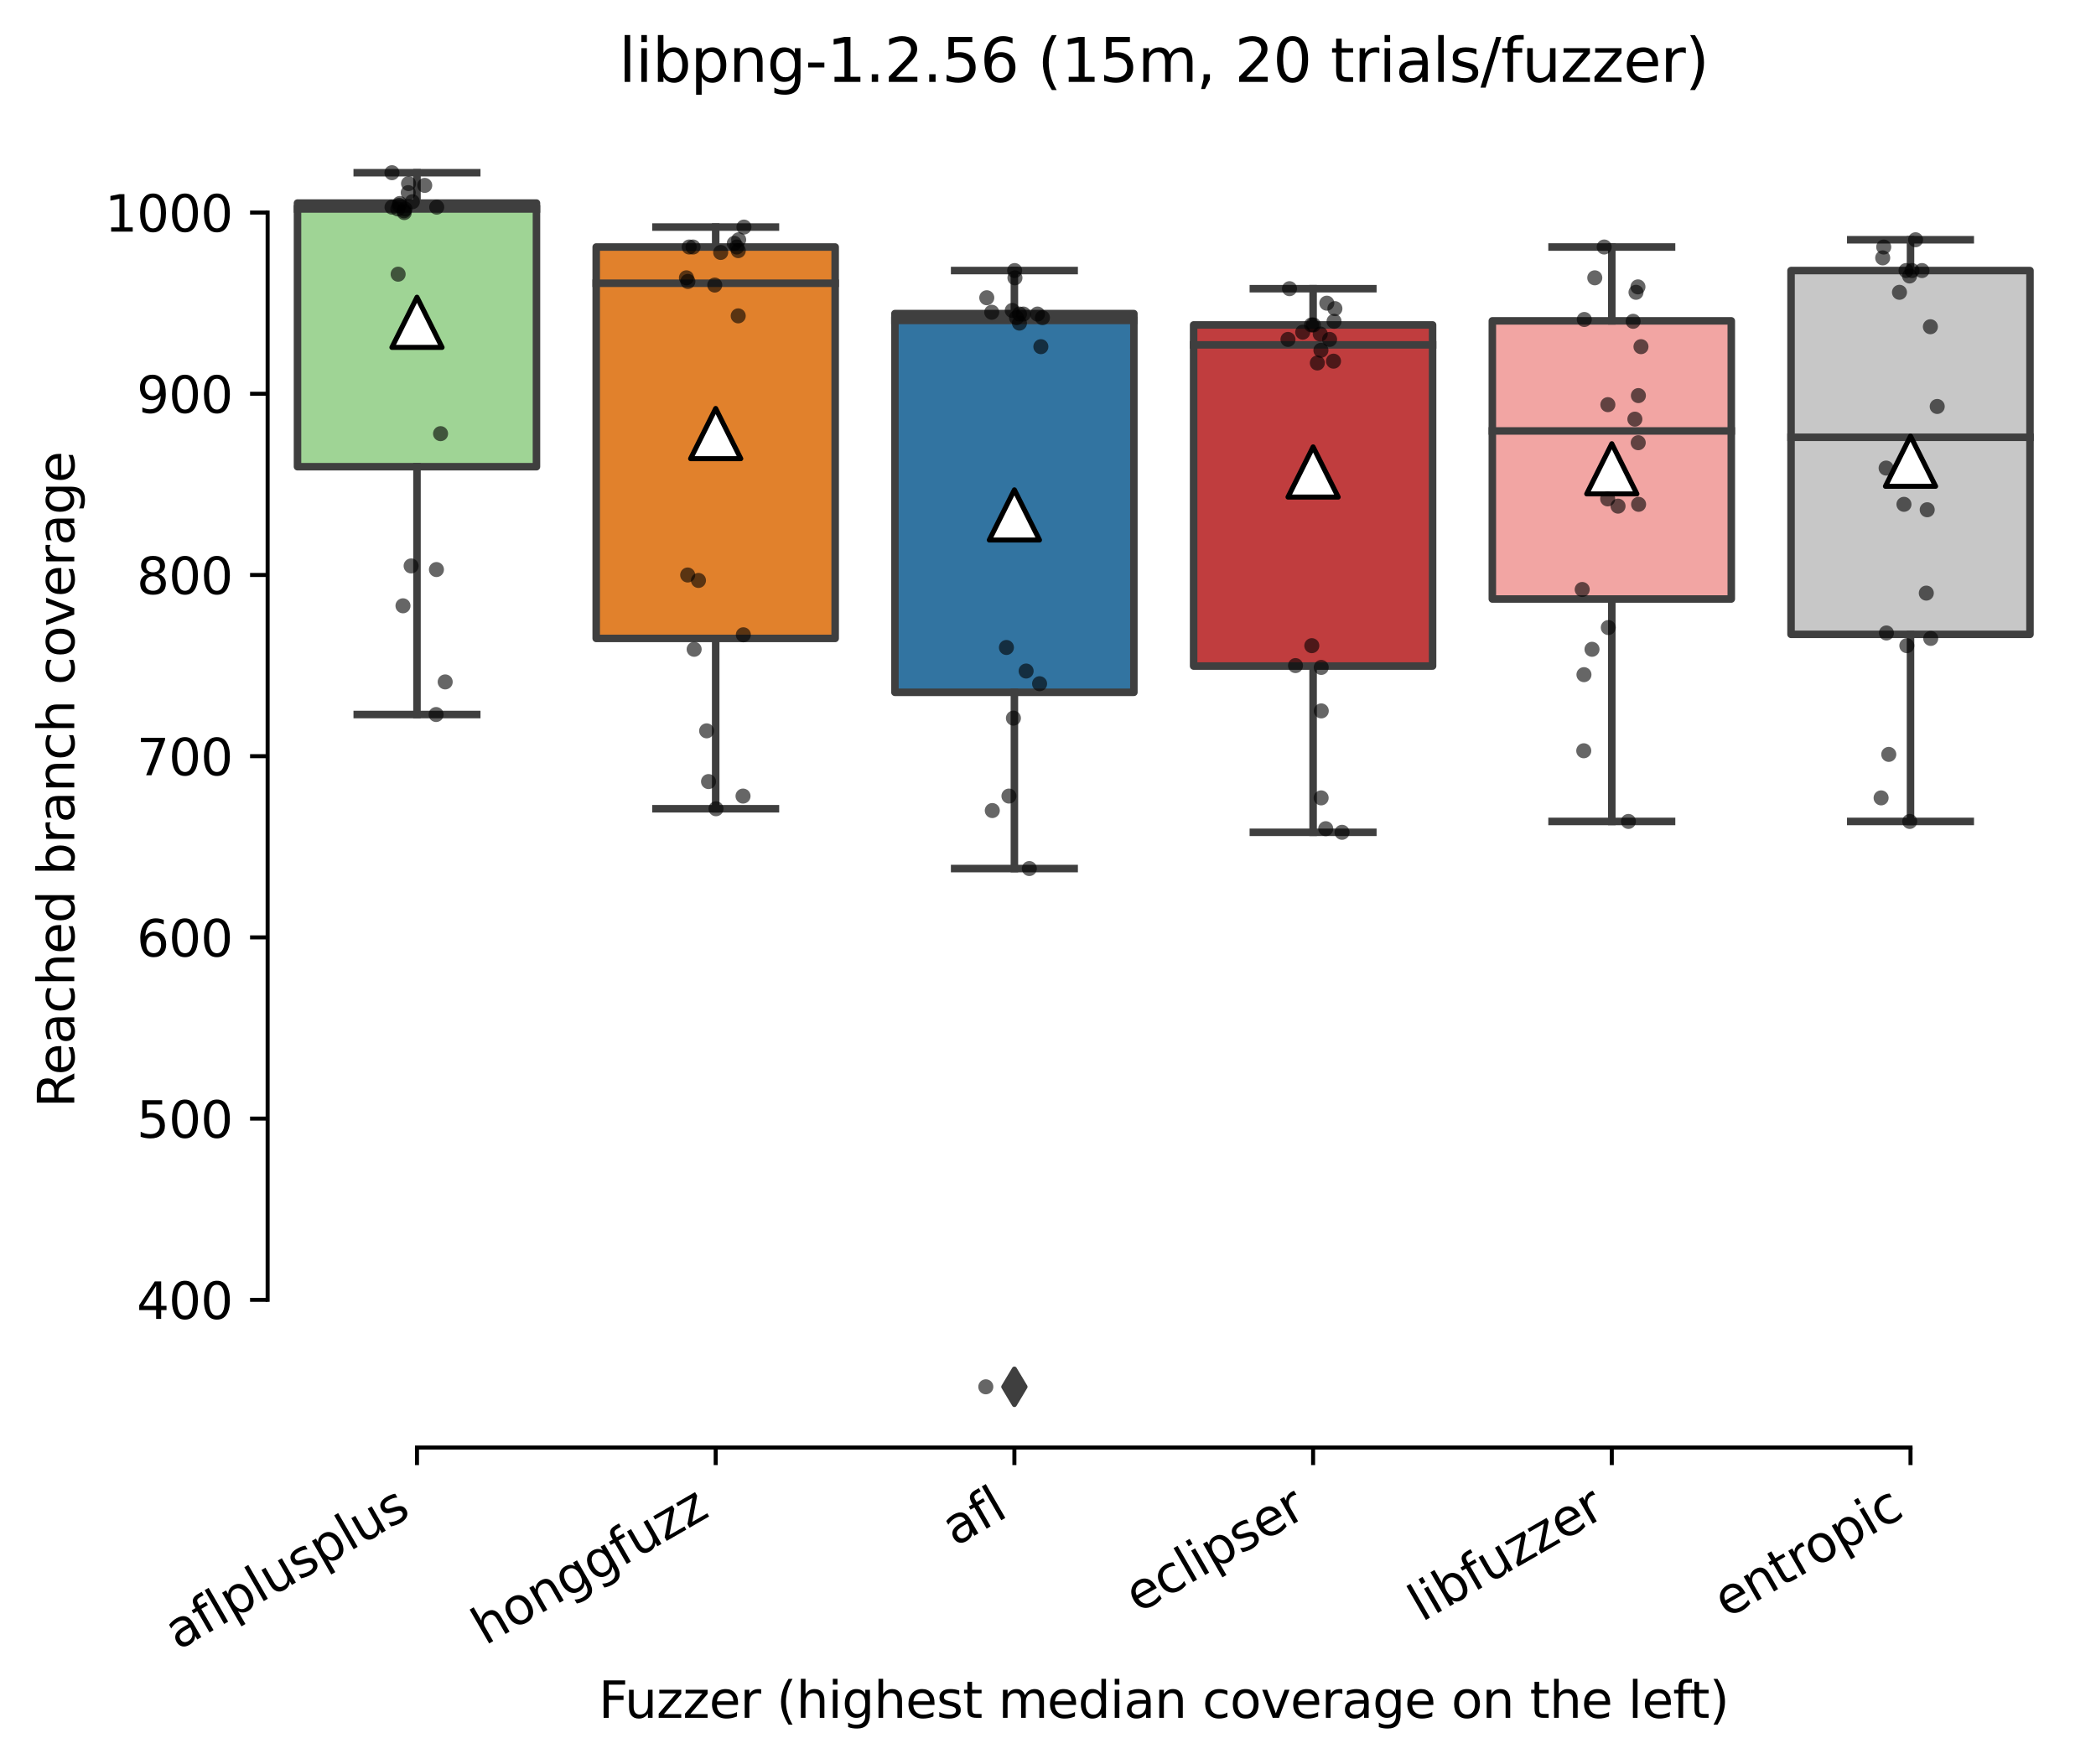 <?xml version="1.0" encoding="utf-8" standalone="no"?>
<!DOCTYPE svg PUBLIC "-//W3C//DTD SVG 1.1//EN"
  "http://www.w3.org/Graphics/SVG/1.1/DTD/svg11.dtd">
<svg xmlns:xlink="http://www.w3.org/1999/xlink" width="417.648pt" height="351.576pt" viewBox="0 0 417.648 351.576" xmlns="http://www.w3.org/2000/svg" version="1.1">
 <defs>
  <style type="text/css">*{stroke-linejoin: round; stroke-linecap: butt}</style>
 </defs>
 <g id="figure_1">
  <g id="patch_1">
   <path d="M 0 351.576 
L 417.648 351.576 
L 417.648 0 
L 0 0 
z
" style="fill: #ffffff"/>
  </g>
  <g id="axes_1">
   <g id="patch_2">
    <path d="M 53.328 288.43 
L 410.448 288.43 
L 410.448 22.318 
L 53.328 22.318 
z
" style="fill: #ffffff"/>
   </g>
   <g id="patch_3">
    <path d="M 59.28 92.998 
L 106.896 92.998 
L 106.896 40.462 
L 59.28 40.462 
L 59.28 92.998 
z
" clip-path="url(#pf5089e07ca)" style="fill: #9fd495; stroke: #3f3f3f; stroke-width: 1.5; stroke-linejoin: miter"/>
   </g>
   <g id="patch_4">
    <path d="M 118.8 127.21 
L 166.416 127.21 
L 166.416 49.218 
L 118.8 49.218 
L 118.8 127.21 
z
" clip-path="url(#pf5089e07ca)" style="fill: #e1812c; stroke: #3f3f3f; stroke-width: 1.5; stroke-linejoin: miter"/>
   </g>
   <g id="patch_5">
    <path d="M 178.32 137.952 
L 225.936 137.952 
L 225.936 62.488 
L 178.32 62.488 
L 178.32 137.952 
z
" clip-path="url(#pf5089e07ca)" style="fill: #3274a1; stroke: #3f3f3f; stroke-width: 1.5; stroke-linejoin: miter"/>
   </g>
   <g id="patch_6">
    <path d="M 237.84 132.717 
L 285.456 132.717 
L 285.456 64.744 
L 237.84 64.744 
L 237.84 132.717 
z
" clip-path="url(#pf5089e07ca)" style="fill: #c03d3e; stroke: #3f3f3f; stroke-width: 1.5; stroke-linejoin: miter"/>
   </g>
   <g id="patch_7">
    <path d="M 297.36 119.357 
L 344.976 119.357 
L 344.976 63.932 
L 297.36 63.932 
L 297.36 119.357 
z
" clip-path="url(#pf5089e07ca)" style="fill: #f2a5a3; stroke: #3f3f3f; stroke-width: 1.5; stroke-linejoin: miter"/>
   </g>
   <g id="patch_8">
    <path d="M 356.88 126.398 
L 404.496 126.398 
L 404.496 53.912 
L 356.88 53.912 
L 356.88 126.398 
z
" clip-path="url(#pf5089e07ca)" style="fill: #c7c7c7; stroke: #3f3f3f; stroke-width: 1.5; stroke-linejoin: miter"/>
   </g>
   <g id="matplotlib.axis_1">
    <g id="xtick_1">
     <g id="line2d_1">
      <defs>
       <path id="me7324acac0" d="M 0 0 
L 0 3.5 
" style="stroke: #000000; stroke-width: 0.8"/>
      </defs>
      <g>
       <use xlink:href="#me7324acac0" x="83.088" y="288.43" style="stroke: #000000; stroke-width: 0.8"/>
      </g>
     </g>
     <g id="text_1">
      <!-- aflplusplus -->
      <g transform="translate(35.479 328.897) rotate(-30) scale(0.1 -0.1)">
       <defs>
        <path id="DejaVuSans-61" d="M 2194 1759 
Q 1497 1759 1228 1600 
Q 959 1441 959 1056 
Q 959 750 1161 570 
Q 1363 391 1709 391 
Q 2188 391 2477 730 
Q 2766 1069 2766 1631 
L 2766 1759 
L 2194 1759 
z
M 3341 1997 
L 3341 0 
L 2766 0 
L 2766 531 
Q 2569 213 2275 61 
Q 1981 -91 1556 -91 
Q 1019 -91 701 211 
Q 384 513 384 1019 
Q 384 1609 779 1909 
Q 1175 2209 1959 2209 
L 2766 2209 
L 2766 2266 
Q 2766 2663 2505 2880 
Q 2244 3097 1772 3097 
Q 1472 3097 1187 3025 
Q 903 2953 641 2809 
L 641 3341 
Q 956 3463 1253 3523 
Q 1550 3584 1831 3584 
Q 2591 3584 2966 3190 
Q 3341 2797 3341 1997 
z
" transform="scale(0.016)"/>
        <path id="DejaVuSans-66" d="M 2375 4863 
L 2375 4384 
L 1825 4384 
Q 1516 4384 1395 4259 
Q 1275 4134 1275 3809 
L 1275 3500 
L 2222 3500 
L 2222 3053 
L 1275 3053 
L 1275 0 
L 697 0 
L 697 3053 
L 147 3053 
L 147 3500 
L 697 3500 
L 697 3744 
Q 697 4328 969 4595 
Q 1241 4863 1831 4863 
L 2375 4863 
z
" transform="scale(0.016)"/>
        <path id="DejaVuSans-6c" d="M 603 4863 
L 1178 4863 
L 1178 0 
L 603 0 
L 603 4863 
z
" transform="scale(0.016)"/>
        <path id="DejaVuSans-70" d="M 1159 525 
L 1159 -1331 
L 581 -1331 
L 581 3500 
L 1159 3500 
L 1159 2969 
Q 1341 3281 1617 3432 
Q 1894 3584 2278 3584 
Q 2916 3584 3314 3078 
Q 3713 2572 3713 1747 
Q 3713 922 3314 415 
Q 2916 -91 2278 -91 
Q 1894 -91 1617 61 
Q 1341 213 1159 525 
z
M 3116 1747 
Q 3116 2381 2855 2742 
Q 2594 3103 2138 3103 
Q 1681 3103 1420 2742 
Q 1159 2381 1159 1747 
Q 1159 1113 1420 752 
Q 1681 391 2138 391 
Q 2594 391 2855 752 
Q 3116 1113 3116 1747 
z
" transform="scale(0.016)"/>
        <path id="DejaVuSans-75" d="M 544 1381 
L 544 3500 
L 1119 3500 
L 1119 1403 
Q 1119 906 1312 657 
Q 1506 409 1894 409 
Q 2359 409 2629 706 
Q 2900 1003 2900 1516 
L 2900 3500 
L 3475 3500 
L 3475 0 
L 2900 0 
L 2900 538 
Q 2691 219 2414 64 
Q 2138 -91 1772 -91 
Q 1169 -91 856 284 
Q 544 659 544 1381 
z
M 1991 3584 
L 1991 3584 
z
" transform="scale(0.016)"/>
        <path id="DejaVuSans-73" d="M 2834 3397 
L 2834 2853 
Q 2591 2978 2328 3040 
Q 2066 3103 1784 3103 
Q 1356 3103 1142 2972 
Q 928 2841 928 2578 
Q 928 2378 1081 2264 
Q 1234 2150 1697 2047 
L 1894 2003 
Q 2506 1872 2764 1633 
Q 3022 1394 3022 966 
Q 3022 478 2636 193 
Q 2250 -91 1575 -91 
Q 1294 -91 989 -36 
Q 684 19 347 128 
L 347 722 
Q 666 556 975 473 
Q 1284 391 1588 391 
Q 1994 391 2212 530 
Q 2431 669 2431 922 
Q 2431 1156 2273 1281 
Q 2116 1406 1581 1522 
L 1381 1569 
Q 847 1681 609 1914 
Q 372 2147 372 2553 
Q 372 3047 722 3315 
Q 1072 3584 1716 3584 
Q 2034 3584 2315 3537 
Q 2597 3491 2834 3397 
z
" transform="scale(0.016)"/>
       </defs>
       <use xlink:href="#DejaVuSans-61"/>
       <use xlink:href="#DejaVuSans-66" x="61.279"/>
       <use xlink:href="#DejaVuSans-6c" x="96.484"/>
       <use xlink:href="#DejaVuSans-70" x="124.268"/>
       <use xlink:href="#DejaVuSans-6c" x="187.744"/>
       <use xlink:href="#DejaVuSans-75" x="215.527"/>
       <use xlink:href="#DejaVuSans-73" x="278.906"/>
       <use xlink:href="#DejaVuSans-70" x="331.006"/>
       <use xlink:href="#DejaVuSans-6c" x="394.482"/>
       <use xlink:href="#DejaVuSans-75" x="422.266"/>
       <use xlink:href="#DejaVuSans-73" x="485.645"/>
      </g>
     </g>
    </g>
    <g id="xtick_2">
     <g id="line2d_2">
      <g>
       <use xlink:href="#me7324acac0" x="142.608" y="288.43" style="stroke: #000000; stroke-width: 0.8"/>
      </g>
     </g>
     <g id="text_2">
      <!-- honggfuzz -->
      <g transform="translate(96.669 327.933) rotate(-30) scale(0.1 -0.1)">
       <defs>
        <path id="DejaVuSans-68" d="M 3513 2113 
L 3513 0 
L 2938 0 
L 2938 2094 
Q 2938 2591 2744 2837 
Q 2550 3084 2163 3084 
Q 1697 3084 1428 2787 
Q 1159 2491 1159 1978 
L 1159 0 
L 581 0 
L 581 4863 
L 1159 4863 
L 1159 2956 
Q 1366 3272 1645 3428 
Q 1925 3584 2291 3584 
Q 2894 3584 3203 3211 
Q 3513 2838 3513 2113 
z
" transform="scale(0.016)"/>
        <path id="DejaVuSans-6f" d="M 1959 3097 
Q 1497 3097 1228 2736 
Q 959 2375 959 1747 
Q 959 1119 1226 758 
Q 1494 397 1959 397 
Q 2419 397 2687 759 
Q 2956 1122 2956 1747 
Q 2956 2369 2687 2733 
Q 2419 3097 1959 3097 
z
M 1959 3584 
Q 2709 3584 3137 3096 
Q 3566 2609 3566 1747 
Q 3566 888 3137 398 
Q 2709 -91 1959 -91 
Q 1206 -91 779 398 
Q 353 888 353 1747 
Q 353 2609 779 3096 
Q 1206 3584 1959 3584 
z
" transform="scale(0.016)"/>
        <path id="DejaVuSans-6e" d="M 3513 2113 
L 3513 0 
L 2938 0 
L 2938 2094 
Q 2938 2591 2744 2837 
Q 2550 3084 2163 3084 
Q 1697 3084 1428 2787 
Q 1159 2491 1159 1978 
L 1159 0 
L 581 0 
L 581 3500 
L 1159 3500 
L 1159 2956 
Q 1366 3272 1645 3428 
Q 1925 3584 2291 3584 
Q 2894 3584 3203 3211 
Q 3513 2838 3513 2113 
z
" transform="scale(0.016)"/>
        <path id="DejaVuSans-67" d="M 2906 1791 
Q 2906 2416 2648 2759 
Q 2391 3103 1925 3103 
Q 1463 3103 1205 2759 
Q 947 2416 947 1791 
Q 947 1169 1205 825 
Q 1463 481 1925 481 
Q 2391 481 2648 825 
Q 2906 1169 2906 1791 
z
M 3481 434 
Q 3481 -459 3084 -895 
Q 2688 -1331 1869 -1331 
Q 1566 -1331 1297 -1286 
Q 1028 -1241 775 -1147 
L 775 -588 
Q 1028 -725 1275 -790 
Q 1522 -856 1778 -856 
Q 2344 -856 2625 -561 
Q 2906 -266 2906 331 
L 2906 616 
Q 2728 306 2450 153 
Q 2172 0 1784 0 
Q 1141 0 747 490 
Q 353 981 353 1791 
Q 353 2603 747 3093 
Q 1141 3584 1784 3584 
Q 2172 3584 2450 3431 
Q 2728 3278 2906 2969 
L 2906 3500 
L 3481 3500 
L 3481 434 
z
" transform="scale(0.016)"/>
        <path id="DejaVuSans-7a" d="M 353 3500 
L 3084 3500 
L 3084 2975 
L 922 459 
L 3084 459 
L 3084 0 
L 275 0 
L 275 525 
L 2438 3041 
L 353 3041 
L 353 3500 
z
" transform="scale(0.016)"/>
       </defs>
       <use xlink:href="#DejaVuSans-68"/>
       <use xlink:href="#DejaVuSans-6f" x="63.379"/>
       <use xlink:href="#DejaVuSans-6e" x="124.561"/>
       <use xlink:href="#DejaVuSans-67" x="187.939"/>
       <use xlink:href="#DejaVuSans-67" x="251.416"/>
       <use xlink:href="#DejaVuSans-66" x="314.893"/>
       <use xlink:href="#DejaVuSans-75" x="350.098"/>
       <use xlink:href="#DejaVuSans-7a" x="413.477"/>
       <use xlink:href="#DejaVuSans-7a" x="465.967"/>
      </g>
     </g>
    </g>
    <g id="xtick_3">
     <g id="line2d_3">
      <g>
       <use xlink:href="#me7324acac0" x="202.128" y="288.43" style="stroke: #000000; stroke-width: 0.8"/>
      </g>
     </g>
     <g id="text_3">
      <!-- afl -->
      <g transform="translate(190.327 308.224) rotate(-30) scale(0.1 -0.1)">
       <use xlink:href="#DejaVuSans-61"/>
       <use xlink:href="#DejaVuSans-66" x="61.279"/>
       <use xlink:href="#DejaVuSans-6c" x="96.484"/>
      </g>
     </g>
    </g>
    <g id="xtick_4">
     <g id="line2d_4">
      <g>
       <use xlink:href="#me7324acac0" x="261.648" y="288.43" style="stroke: #000000; stroke-width: 0.8"/>
      </g>
     </g>
     <g id="text_4">
      <!-- eclipser -->
      <g transform="translate(226.808 321.525) rotate(-30) scale(0.1 -0.1)">
       <defs>
        <path id="DejaVuSans-65" d="M 3597 1894 
L 3597 1613 
L 953 1613 
Q 991 1019 1311 708 
Q 1631 397 2203 397 
Q 2534 397 2845 478 
Q 3156 559 3463 722 
L 3463 178 
Q 3153 47 2828 -22 
Q 2503 -91 2169 -91 
Q 1331 -91 842 396 
Q 353 884 353 1716 
Q 353 2575 817 3079 
Q 1281 3584 2069 3584 
Q 2775 3584 3186 3129 
Q 3597 2675 3597 1894 
z
M 3022 2063 
Q 3016 2534 2758 2815 
Q 2500 3097 2075 3097 
Q 1594 3097 1305 2825 
Q 1016 2553 972 2059 
L 3022 2063 
z
" transform="scale(0.016)"/>
        <path id="DejaVuSans-63" d="M 3122 3366 
L 3122 2828 
Q 2878 2963 2633 3030 
Q 2388 3097 2138 3097 
Q 1578 3097 1268 2742 
Q 959 2388 959 1747 
Q 959 1106 1268 751 
Q 1578 397 2138 397 
Q 2388 397 2633 464 
Q 2878 531 3122 666 
L 3122 134 
Q 2881 22 2623 -34 
Q 2366 -91 2075 -91 
Q 1284 -91 818 406 
Q 353 903 353 1747 
Q 353 2603 823 3093 
Q 1294 3584 2113 3584 
Q 2378 3584 2631 3529 
Q 2884 3475 3122 3366 
z
" transform="scale(0.016)"/>
        <path id="DejaVuSans-69" d="M 603 3500 
L 1178 3500 
L 1178 0 
L 603 0 
L 603 3500 
z
M 603 4863 
L 1178 4863 
L 1178 4134 
L 603 4134 
L 603 4863 
z
" transform="scale(0.016)"/>
        <path id="DejaVuSans-72" d="M 2631 2963 
Q 2534 3019 2420 3045 
Q 2306 3072 2169 3072 
Q 1681 3072 1420 2755 
Q 1159 2438 1159 1844 
L 1159 0 
L 581 0 
L 581 3500 
L 1159 3500 
L 1159 2956 
Q 1341 3275 1631 3429 
Q 1922 3584 2338 3584 
Q 2397 3584 2469 3576 
Q 2541 3569 2628 3553 
L 2631 2963 
z
" transform="scale(0.016)"/>
       </defs>
       <use xlink:href="#DejaVuSans-65"/>
       <use xlink:href="#DejaVuSans-63" x="61.523"/>
       <use xlink:href="#DejaVuSans-6c" x="116.504"/>
       <use xlink:href="#DejaVuSans-69" x="144.287"/>
       <use xlink:href="#DejaVuSans-70" x="172.07"/>
       <use xlink:href="#DejaVuSans-73" x="235.547"/>
       <use xlink:href="#DejaVuSans-65" x="287.646"/>
       <use xlink:href="#DejaVuSans-72" x="349.17"/>
      </g>
     </g>
    </g>
    <g id="xtick_5">
     <g id="line2d_5">
      <g>
       <use xlink:href="#me7324acac0" x="321.168" y="288.43" style="stroke: #000000; stroke-width: 0.8"/>
      </g>
     </g>
     <g id="text_5">
      <!-- libfuzzer -->
      <g transform="translate(283.302 323.272) rotate(-30) scale(0.1 -0.1)">
       <defs>
        <path id="DejaVuSans-62" d="M 3116 1747 
Q 3116 2381 2855 2742 
Q 2594 3103 2138 3103 
Q 1681 3103 1420 2742 
Q 1159 2381 1159 1747 
Q 1159 1113 1420 752 
Q 1681 391 2138 391 
Q 2594 391 2855 752 
Q 3116 1113 3116 1747 
z
M 1159 2969 
Q 1341 3281 1617 3432 
Q 1894 3584 2278 3584 
Q 2916 3584 3314 3078 
Q 3713 2572 3713 1747 
Q 3713 922 3314 415 
Q 2916 -91 2278 -91 
Q 1894 -91 1617 61 
Q 1341 213 1159 525 
L 1159 0 
L 581 0 
L 581 4863 
L 1159 4863 
L 1159 2969 
z
" transform="scale(0.016)"/>
       </defs>
       <use xlink:href="#DejaVuSans-6c"/>
       <use xlink:href="#DejaVuSans-69" x="27.783"/>
       <use xlink:href="#DejaVuSans-62" x="55.566"/>
       <use xlink:href="#DejaVuSans-66" x="119.043"/>
       <use xlink:href="#DejaVuSans-75" x="154.248"/>
       <use xlink:href="#DejaVuSans-7a" x="217.627"/>
       <use xlink:href="#DejaVuSans-7a" x="270.117"/>
       <use xlink:href="#DejaVuSans-65" x="322.607"/>
       <use xlink:href="#DejaVuSans-72" x="384.131"/>
      </g>
     </g>
    </g>
    <g id="xtick_6">
     <g id="line2d_6">
      <g>
       <use xlink:href="#me7324acac0" x="380.688" y="288.43" style="stroke: #000000; stroke-width: 0.8"/>
      </g>
     </g>
     <g id="text_6">
      <!-- entropic -->
      <g transform="translate(344.106 322.531) rotate(-30) scale(0.1 -0.1)">
       <defs>
        <path id="DejaVuSans-74" d="M 1172 4494 
L 1172 3500 
L 2356 3500 
L 2356 3053 
L 1172 3053 
L 1172 1153 
Q 1172 725 1289 603 
Q 1406 481 1766 481 
L 2356 481 
L 2356 0 
L 1766 0 
Q 1100 0 847 248 
Q 594 497 594 1153 
L 594 3053 
L 172 3053 
L 172 3500 
L 594 3500 
L 594 4494 
L 1172 4494 
z
" transform="scale(0.016)"/>
       </defs>
       <use xlink:href="#DejaVuSans-65"/>
       <use xlink:href="#DejaVuSans-6e" x="61.523"/>
       <use xlink:href="#DejaVuSans-74" x="124.902"/>
       <use xlink:href="#DejaVuSans-72" x="164.111"/>
       <use xlink:href="#DejaVuSans-6f" x="202.975"/>
       <use xlink:href="#DejaVuSans-70" x="264.156"/>
       <use xlink:href="#DejaVuSans-69" x="327.633"/>
       <use xlink:href="#DejaVuSans-63" x="355.416"/>
      </g>
     </g>
    </g>
    <g id="text_7">
     <!-- Fuzzer (highest median coverage on the left) -->
     <g transform="translate(119.27 342.297) scale(0.1 -0.1)">
      <defs>
       <path id="DejaVuSans-46" d="M 628 4666 
L 3309 4666 
L 3309 4134 
L 1259 4134 
L 1259 2759 
L 3109 2759 
L 3109 2228 
L 1259 2228 
L 1259 0 
L 628 0 
L 628 4666 
z
" transform="scale(0.016)"/>
       <path id="DejaVuSans-20" transform="scale(0.016)"/>
       <path id="DejaVuSans-28" d="M 1984 4856 
Q 1566 4138 1362 3434 
Q 1159 2731 1159 2009 
Q 1159 1288 1364 580 
Q 1569 -128 1984 -844 
L 1484 -844 
Q 1016 -109 783 600 
Q 550 1309 550 2009 
Q 550 2706 781 3412 
Q 1013 4119 1484 4856 
L 1984 4856 
z
" transform="scale(0.016)"/>
       <path id="DejaVuSans-6d" d="M 3328 2828 
Q 3544 3216 3844 3400 
Q 4144 3584 4550 3584 
Q 5097 3584 5394 3201 
Q 5691 2819 5691 2113 
L 5691 0 
L 5113 0 
L 5113 2094 
Q 5113 2597 4934 2840 
Q 4756 3084 4391 3084 
Q 3944 3084 3684 2787 
Q 3425 2491 3425 1978 
L 3425 0 
L 2847 0 
L 2847 2094 
Q 2847 2600 2669 2842 
Q 2491 3084 2119 3084 
Q 1678 3084 1418 2786 
Q 1159 2488 1159 1978 
L 1159 0 
L 581 0 
L 581 3500 
L 1159 3500 
L 1159 2956 
Q 1356 3278 1631 3431 
Q 1906 3584 2284 3584 
Q 2666 3584 2933 3390 
Q 3200 3197 3328 2828 
z
" transform="scale(0.016)"/>
       <path id="DejaVuSans-64" d="M 2906 2969 
L 2906 4863 
L 3481 4863 
L 3481 0 
L 2906 0 
L 2906 525 
Q 2725 213 2448 61 
Q 2172 -91 1784 -91 
Q 1150 -91 751 415 
Q 353 922 353 1747 
Q 353 2572 751 3078 
Q 1150 3584 1784 3584 
Q 2172 3584 2448 3432 
Q 2725 3281 2906 2969 
z
M 947 1747 
Q 947 1113 1208 752 
Q 1469 391 1925 391 
Q 2381 391 2643 752 
Q 2906 1113 2906 1747 
Q 2906 2381 2643 2742 
Q 2381 3103 1925 3103 
Q 1469 3103 1208 2742 
Q 947 2381 947 1747 
z
" transform="scale(0.016)"/>
       <path id="DejaVuSans-76" d="M 191 3500 
L 800 3500 
L 1894 563 
L 2988 3500 
L 3597 3500 
L 2284 0 
L 1503 0 
L 191 3500 
z
" transform="scale(0.016)"/>
       <path id="DejaVuSans-29" d="M 513 4856 
L 1013 4856 
Q 1481 4119 1714 3412 
Q 1947 2706 1947 2009 
Q 1947 1309 1714 600 
Q 1481 -109 1013 -844 
L 513 -844 
Q 928 -128 1133 580 
Q 1338 1288 1338 2009 
Q 1338 2731 1133 3434 
Q 928 4138 513 4856 
z
" transform="scale(0.016)"/>
      </defs>
      <use xlink:href="#DejaVuSans-46"/>
      <use xlink:href="#DejaVuSans-75" x="52.02"/>
      <use xlink:href="#DejaVuSans-7a" x="115.398"/>
      <use xlink:href="#DejaVuSans-7a" x="167.889"/>
      <use xlink:href="#DejaVuSans-65" x="220.379"/>
      <use xlink:href="#DejaVuSans-72" x="281.902"/>
      <use xlink:href="#DejaVuSans-20" x="323.016"/>
      <use xlink:href="#DejaVuSans-28" x="354.803"/>
      <use xlink:href="#DejaVuSans-68" x="393.816"/>
      <use xlink:href="#DejaVuSans-69" x="457.195"/>
      <use xlink:href="#DejaVuSans-67" x="484.979"/>
      <use xlink:href="#DejaVuSans-68" x="548.455"/>
      <use xlink:href="#DejaVuSans-65" x="611.834"/>
      <use xlink:href="#DejaVuSans-73" x="673.357"/>
      <use xlink:href="#DejaVuSans-74" x="725.457"/>
      <use xlink:href="#DejaVuSans-20" x="764.666"/>
      <use xlink:href="#DejaVuSans-6d" x="796.453"/>
      <use xlink:href="#DejaVuSans-65" x="893.865"/>
      <use xlink:href="#DejaVuSans-64" x="955.389"/>
      <use xlink:href="#DejaVuSans-69" x="1018.865"/>
      <use xlink:href="#DejaVuSans-61" x="1046.648"/>
      <use xlink:href="#DejaVuSans-6e" x="1107.928"/>
      <use xlink:href="#DejaVuSans-20" x="1171.307"/>
      <use xlink:href="#DejaVuSans-63" x="1203.094"/>
      <use xlink:href="#DejaVuSans-6f" x="1258.074"/>
      <use xlink:href="#DejaVuSans-76" x="1319.256"/>
      <use xlink:href="#DejaVuSans-65" x="1378.436"/>
      <use xlink:href="#DejaVuSans-72" x="1439.959"/>
      <use xlink:href="#DejaVuSans-61" x="1481.072"/>
      <use xlink:href="#DejaVuSans-67" x="1542.352"/>
      <use xlink:href="#DejaVuSans-65" x="1605.828"/>
      <use xlink:href="#DejaVuSans-20" x="1667.352"/>
      <use xlink:href="#DejaVuSans-6f" x="1699.139"/>
      <use xlink:href="#DejaVuSans-6e" x="1760.32"/>
      <use xlink:href="#DejaVuSans-20" x="1823.699"/>
      <use xlink:href="#DejaVuSans-74" x="1855.486"/>
      <use xlink:href="#DejaVuSans-68" x="1894.695"/>
      <use xlink:href="#DejaVuSans-65" x="1958.074"/>
      <use xlink:href="#DejaVuSans-20" x="2019.598"/>
      <use xlink:href="#DejaVuSans-6c" x="2051.385"/>
      <use xlink:href="#DejaVuSans-65" x="2079.168"/>
      <use xlink:href="#DejaVuSans-66" x="2140.691"/>
      <use xlink:href="#DejaVuSans-74" x="2174.146"/>
      <use xlink:href="#DejaVuSans-29" x="2213.355"/>
     </g>
    </g>
   </g>
   <g id="matplotlib.axis_2">
    <g id="ytick_1">
     <g id="line2d_7">
      <defs>
       <path id="mcaab00e761" d="M 0 0 
L -3.5 0 
" style="stroke: #000000; stroke-width: 0.8"/>
      </defs>
      <g>
       <use xlink:href="#mcaab00e761" x="53.328" y="259.003" style="stroke: #000000; stroke-width: 0.8"/>
      </g>
     </g>
     <g id="text_8">
      <!-- 400 -->
      <g transform="translate(27.241 262.802) scale(0.1 -0.1)">
       <defs>
        <path id="DejaVuSans-34" d="M 2419 4116 
L 825 1625 
L 2419 1625 
L 2419 4116 
z
M 2253 4666 
L 3047 4666 
L 3047 1625 
L 3713 1625 
L 3713 1100 
L 3047 1100 
L 3047 0 
L 2419 0 
L 2419 1100 
L 313 1100 
L 313 1709 
L 2253 4666 
z
" transform="scale(0.016)"/>
        <path id="DejaVuSans-30" d="M 2034 4250 
Q 1547 4250 1301 3770 
Q 1056 3291 1056 2328 
Q 1056 1369 1301 889 
Q 1547 409 2034 409 
Q 2525 409 2770 889 
Q 3016 1369 3016 2328 
Q 3016 3291 2770 3770 
Q 2525 4250 2034 4250 
z
M 2034 4750 
Q 2819 4750 3233 4129 
Q 3647 3509 3647 2328 
Q 3647 1150 3233 529 
Q 2819 -91 2034 -91 
Q 1250 -91 836 529 
Q 422 1150 422 2328 
Q 422 3509 836 4129 
Q 1250 4750 2034 4750 
z
" transform="scale(0.016)"/>
       </defs>
       <use xlink:href="#DejaVuSans-34"/>
       <use xlink:href="#DejaVuSans-30" x="63.623"/>
       <use xlink:href="#DejaVuSans-30" x="127.246"/>
      </g>
     </g>
    </g>
    <g id="ytick_2">
     <g id="line2d_8">
      <g>
       <use xlink:href="#mcaab00e761" x="53.328" y="222.895" style="stroke: #000000; stroke-width: 0.8"/>
      </g>
     </g>
     <g id="text_9">
      <!-- 500 -->
      <g transform="translate(27.241 226.694) scale(0.1 -0.1)">
       <defs>
        <path id="DejaVuSans-35" d="M 691 4666 
L 3169 4666 
L 3169 4134 
L 1269 4134 
L 1269 2991 
Q 1406 3038 1543 3061 
Q 1681 3084 1819 3084 
Q 2600 3084 3056 2656 
Q 3513 2228 3513 1497 
Q 3513 744 3044 326 
Q 2575 -91 1722 -91 
Q 1428 -91 1123 -41 
Q 819 9 494 109 
L 494 744 
Q 775 591 1075 516 
Q 1375 441 1709 441 
Q 2250 441 2565 725 
Q 2881 1009 2881 1497 
Q 2881 1984 2565 2268 
Q 2250 2553 1709 2553 
Q 1456 2553 1204 2497 
Q 953 2441 691 2322 
L 691 4666 
z
" transform="scale(0.016)"/>
       </defs>
       <use xlink:href="#DejaVuSans-35"/>
       <use xlink:href="#DejaVuSans-30" x="63.623"/>
       <use xlink:href="#DejaVuSans-30" x="127.246"/>
      </g>
     </g>
    </g>
    <g id="ytick_3">
     <g id="line2d_9">
      <g>
       <use xlink:href="#mcaab00e761" x="53.328" y="186.788" style="stroke: #000000; stroke-width: 0.8"/>
      </g>
     </g>
     <g id="text_10">
      <!-- 600 -->
      <g transform="translate(27.241 190.587) scale(0.1 -0.1)">
       <defs>
        <path id="DejaVuSans-36" d="M 2113 2584 
Q 1688 2584 1439 2293 
Q 1191 2003 1191 1497 
Q 1191 994 1439 701 
Q 1688 409 2113 409 
Q 2538 409 2786 701 
Q 3034 994 3034 1497 
Q 3034 2003 2786 2293 
Q 2538 2584 2113 2584 
z
M 3366 4563 
L 3366 3988 
Q 3128 4100 2886 4159 
Q 2644 4219 2406 4219 
Q 1781 4219 1451 3797 
Q 1122 3375 1075 2522 
Q 1259 2794 1537 2939 
Q 1816 3084 2150 3084 
Q 2853 3084 3261 2657 
Q 3669 2231 3669 1497 
Q 3669 778 3244 343 
Q 2819 -91 2113 -91 
Q 1303 -91 875 529 
Q 447 1150 447 2328 
Q 447 3434 972 4092 
Q 1497 4750 2381 4750 
Q 2619 4750 2861 4703 
Q 3103 4656 3366 4563 
z
" transform="scale(0.016)"/>
       </defs>
       <use xlink:href="#DejaVuSans-36"/>
       <use xlink:href="#DejaVuSans-30" x="63.623"/>
       <use xlink:href="#DejaVuSans-30" x="127.246"/>
      </g>
     </g>
    </g>
    <g id="ytick_4">
     <g id="line2d_10">
      <g>
       <use xlink:href="#mcaab00e761" x="53.328" y="150.68" style="stroke: #000000; stroke-width: 0.8"/>
      </g>
     </g>
     <g id="text_11">
      <!-- 700 -->
      <g transform="translate(27.241 154.479) scale(0.1 -0.1)">
       <defs>
        <path id="DejaVuSans-37" d="M 525 4666 
L 3525 4666 
L 3525 4397 
L 1831 0 
L 1172 0 
L 2766 4134 
L 525 4134 
L 525 4666 
z
" transform="scale(0.016)"/>
       </defs>
       <use xlink:href="#DejaVuSans-37"/>
       <use xlink:href="#DejaVuSans-30" x="63.623"/>
       <use xlink:href="#DejaVuSans-30" x="127.246"/>
      </g>
     </g>
    </g>
    <g id="ytick_5">
     <g id="line2d_11">
      <g>
       <use xlink:href="#mcaab00e761" x="53.328" y="114.573" style="stroke: #000000; stroke-width: 0.8"/>
      </g>
     </g>
     <g id="text_12">
      <!-- 800 -->
      <g transform="translate(27.241 118.372) scale(0.1 -0.1)">
       <defs>
        <path id="DejaVuSans-38" d="M 2034 2216 
Q 1584 2216 1326 1975 
Q 1069 1734 1069 1313 
Q 1069 891 1326 650 
Q 1584 409 2034 409 
Q 2484 409 2743 651 
Q 3003 894 3003 1313 
Q 3003 1734 2745 1975 
Q 2488 2216 2034 2216 
z
M 1403 2484 
Q 997 2584 770 2862 
Q 544 3141 544 3541 
Q 544 4100 942 4425 
Q 1341 4750 2034 4750 
Q 2731 4750 3128 4425 
Q 3525 4100 3525 3541 
Q 3525 3141 3298 2862 
Q 3072 2584 2669 2484 
Q 3125 2378 3379 2068 
Q 3634 1759 3634 1313 
Q 3634 634 3220 271 
Q 2806 -91 2034 -91 
Q 1263 -91 848 271 
Q 434 634 434 1313 
Q 434 1759 690 2068 
Q 947 2378 1403 2484 
z
M 1172 3481 
Q 1172 3119 1398 2916 
Q 1625 2713 2034 2713 
Q 2441 2713 2670 2916 
Q 2900 3119 2900 3481 
Q 2900 3844 2670 4047 
Q 2441 4250 2034 4250 
Q 1625 4250 1398 4047 
Q 1172 3844 1172 3481 
z
" transform="scale(0.016)"/>
       </defs>
       <use xlink:href="#DejaVuSans-38"/>
       <use xlink:href="#DejaVuSans-30" x="63.623"/>
       <use xlink:href="#DejaVuSans-30" x="127.246"/>
      </g>
     </g>
    </g>
    <g id="ytick_6">
     <g id="line2d_12">
      <g>
       <use xlink:href="#mcaab00e761" x="53.328" y="78.465" style="stroke: #000000; stroke-width: 0.8"/>
      </g>
     </g>
     <g id="text_13">
      <!-- 900 -->
      <g transform="translate(27.241 82.264) scale(0.1 -0.1)">
       <defs>
        <path id="DejaVuSans-39" d="M 703 97 
L 703 672 
Q 941 559 1184 500 
Q 1428 441 1663 441 
Q 2288 441 2617 861 
Q 2947 1281 2994 2138 
Q 2813 1869 2534 1725 
Q 2256 1581 1919 1581 
Q 1219 1581 811 2004 
Q 403 2428 403 3163 
Q 403 3881 828 4315 
Q 1253 4750 1959 4750 
Q 2769 4750 3195 4129 
Q 3622 3509 3622 2328 
Q 3622 1225 3098 567 
Q 2575 -91 1691 -91 
Q 1453 -91 1209 -44 
Q 966 3 703 97 
z
M 1959 2075 
Q 2384 2075 2632 2365 
Q 2881 2656 2881 3163 
Q 2881 3666 2632 3958 
Q 2384 4250 1959 4250 
Q 1534 4250 1286 3958 
Q 1038 3666 1038 3163 
Q 1038 2656 1286 2365 
Q 1534 2075 1959 2075 
z
" transform="scale(0.016)"/>
       </defs>
       <use xlink:href="#DejaVuSans-39"/>
       <use xlink:href="#DejaVuSans-30" x="63.623"/>
       <use xlink:href="#DejaVuSans-30" x="127.246"/>
      </g>
     </g>
    </g>
    <g id="ytick_7">
     <g id="line2d_13">
      <g>
       <use xlink:href="#mcaab00e761" x="53.328" y="42.358" style="stroke: #000000; stroke-width: 0.8"/>
      </g>
     </g>
     <g id="text_14">
      <!-- 1000 -->
      <g transform="translate(20.878 46.157) scale(0.1 -0.1)">
       <defs>
        <path id="DejaVuSans-31" d="M 794 531 
L 1825 531 
L 1825 4091 
L 703 3866 
L 703 4441 
L 1819 4666 
L 2450 4666 
L 2450 531 
L 3481 531 
L 3481 0 
L 794 0 
L 794 531 
z
" transform="scale(0.016)"/>
       </defs>
       <use xlink:href="#DejaVuSans-31"/>
       <use xlink:href="#DejaVuSans-30" x="63.623"/>
       <use xlink:href="#DejaVuSans-30" x="127.246"/>
       <use xlink:href="#DejaVuSans-30" x="190.869"/>
      </g>
     </g>
    </g>
    <g id="text_15">
     <!-- Reached branch coverage -->
     <g transform="translate(14.798 220.706) rotate(-90) scale(0.1 -0.1)">
      <defs>
       <path id="DejaVuSans-52" d="M 2841 2188 
Q 3044 2119 3236 1894 
Q 3428 1669 3622 1275 
L 4263 0 
L 3584 0 
L 2988 1197 
Q 2756 1666 2539 1819 
Q 2322 1972 1947 1972 
L 1259 1972 
L 1259 0 
L 628 0 
L 628 4666 
L 2053 4666 
Q 2853 4666 3247 4331 
Q 3641 3997 3641 3322 
Q 3641 2881 3436 2590 
Q 3231 2300 2841 2188 
z
M 1259 4147 
L 1259 2491 
L 2053 2491 
Q 2509 2491 2742 2702 
Q 2975 2913 2975 3322 
Q 2975 3731 2742 3939 
Q 2509 4147 2053 4147 
L 1259 4147 
z
" transform="scale(0.016)"/>
      </defs>
      <use xlink:href="#DejaVuSans-52"/>
      <use xlink:href="#DejaVuSans-65" x="64.982"/>
      <use xlink:href="#DejaVuSans-61" x="126.506"/>
      <use xlink:href="#DejaVuSans-63" x="187.785"/>
      <use xlink:href="#DejaVuSans-68" x="242.766"/>
      <use xlink:href="#DejaVuSans-65" x="306.145"/>
      <use xlink:href="#DejaVuSans-64" x="367.668"/>
      <use xlink:href="#DejaVuSans-20" x="431.145"/>
      <use xlink:href="#DejaVuSans-62" x="462.932"/>
      <use xlink:href="#DejaVuSans-72" x="526.408"/>
      <use xlink:href="#DejaVuSans-61" x="567.521"/>
      <use xlink:href="#DejaVuSans-6e" x="628.801"/>
      <use xlink:href="#DejaVuSans-63" x="692.18"/>
      <use xlink:href="#DejaVuSans-68" x="747.16"/>
      <use xlink:href="#DejaVuSans-20" x="810.539"/>
      <use xlink:href="#DejaVuSans-63" x="842.326"/>
      <use xlink:href="#DejaVuSans-6f" x="897.307"/>
      <use xlink:href="#DejaVuSans-76" x="958.488"/>
      <use xlink:href="#DejaVuSans-65" x="1017.668"/>
      <use xlink:href="#DejaVuSans-72" x="1079.191"/>
      <use xlink:href="#DejaVuSans-61" x="1120.305"/>
      <use xlink:href="#DejaVuSans-67" x="1181.584"/>
      <use xlink:href="#DejaVuSans-65" x="1245.061"/>
     </g>
    </g>
   </g>
   <g id="line2d_14">
    <path d="M 83.088 92.998 
L 83.088 142.375 
" clip-path="url(#pf5089e07ca)" style="fill: none; stroke: #3f3f3f; stroke-width: 1.5; stroke-linecap: square"/>
   </g>
   <g id="line2d_15">
    <path d="M 83.088 40.462 
L 83.088 34.414 
" clip-path="url(#pf5089e07ca)" style="fill: none; stroke: #3f3f3f; stroke-width: 1.5; stroke-linecap: square"/>
   </g>
   <g id="line2d_16">
    <path d="M 71.184 142.375 
L 94.992 142.375 
" clip-path="url(#pf5089e07ca)" style="fill: none; stroke: #3f3f3f; stroke-width: 1.5; stroke-linecap: square"/>
   </g>
   <g id="line2d_17">
    <path d="M 71.184 34.414 
L 94.992 34.414 
" clip-path="url(#pf5089e07ca)" style="fill: none; stroke: #3f3f3f; stroke-width: 1.5; stroke-linecap: square"/>
   </g>
   <g id="line2d_18"/>
   <g id="line2d_19">
    <path d="M 142.608 127.21 
L 142.608 161.151 
" clip-path="url(#pf5089e07ca)" style="fill: none; stroke: #3f3f3f; stroke-width: 1.5; stroke-linecap: square"/>
   </g>
   <g id="line2d_20">
    <path d="M 142.608 49.218 
L 142.608 45.246 
" clip-path="url(#pf5089e07ca)" style="fill: none; stroke: #3f3f3f; stroke-width: 1.5; stroke-linecap: square"/>
   </g>
   <g id="line2d_21">
    <path d="M 130.704 161.151 
L 154.512 161.151 
" clip-path="url(#pf5089e07ca)" style="fill: none; stroke: #3f3f3f; stroke-width: 1.5; stroke-linecap: square"/>
   </g>
   <g id="line2d_22">
    <path d="M 130.704 45.246 
L 154.512 45.246 
" clip-path="url(#pf5089e07ca)" style="fill: none; stroke: #3f3f3f; stroke-width: 1.5; stroke-linecap: square"/>
   </g>
   <g id="line2d_23"/>
   <g id="line2d_24">
    <path d="M 202.128 137.952 
L 202.128 173.067 
" clip-path="url(#pf5089e07ca)" style="fill: none; stroke: #3f3f3f; stroke-width: 1.5; stroke-linecap: square"/>
   </g>
   <g id="line2d_25">
    <path d="M 202.128 62.488 
L 202.128 53.912 
" clip-path="url(#pf5089e07ca)" style="fill: none; stroke: #3f3f3f; stroke-width: 1.5; stroke-linecap: square"/>
   </g>
   <g id="line2d_26">
    <path d="M 190.224 173.067 
L 214.032 173.067 
" clip-path="url(#pf5089e07ca)" style="fill: none; stroke: #3f3f3f; stroke-width: 1.5; stroke-linecap: square"/>
   </g>
   <g id="line2d_27">
    <path d="M 190.224 53.912 
L 214.032 53.912 
" clip-path="url(#pf5089e07ca)" style="fill: none; stroke: #3f3f3f; stroke-width: 1.5; stroke-linecap: square"/>
   </g>
   <g id="line2d_28">
    <defs>
     <path id="maeb5953846" d="M -0 3.536 
L 2.121 0 
L -0 -3.536 
L -2.121 -0 
z
" style="stroke: #3f3f3f; stroke-linejoin: miter"/>
    </defs>
    <g clip-path="url(#pf5089e07ca)">
     <use xlink:href="#maeb5953846" x="202.128" y="276.334" style="fill: #3f3f3f; stroke: #3f3f3f; stroke-linejoin: miter"/>
    </g>
   </g>
   <g id="line2d_29">
    <path d="M 261.648 132.717 
L 261.648 165.845 
" clip-path="url(#pf5089e07ca)" style="fill: none; stroke: #3f3f3f; stroke-width: 1.5; stroke-linecap: square"/>
   </g>
   <g id="line2d_30">
    <path d="M 261.648 64.744 
L 261.648 57.523 
" clip-path="url(#pf5089e07ca)" style="fill: none; stroke: #3f3f3f; stroke-width: 1.5; stroke-linecap: square"/>
   </g>
   <g id="line2d_31">
    <path d="M 249.744 165.845 
L 273.552 165.845 
" clip-path="url(#pf5089e07ca)" style="fill: none; stroke: #3f3f3f; stroke-width: 1.5; stroke-linecap: square"/>
   </g>
   <g id="line2d_32">
    <path d="M 249.744 57.523 
L 273.552 57.523 
" clip-path="url(#pf5089e07ca)" style="fill: none; stroke: #3f3f3f; stroke-width: 1.5; stroke-linecap: square"/>
   </g>
   <g id="line2d_33"/>
   <g id="line2d_34">
    <path d="M 321.168 119.357 
L 321.168 163.679 
" clip-path="url(#pf5089e07ca)" style="fill: none; stroke: #3f3f3f; stroke-width: 1.5; stroke-linecap: square"/>
   </g>
   <g id="line2d_35">
    <path d="M 321.168 63.932 
L 321.168 49.218 
" clip-path="url(#pf5089e07ca)" style="fill: none; stroke: #3f3f3f; stroke-width: 1.5; stroke-linecap: square"/>
   </g>
   <g id="line2d_36">
    <path d="M 309.264 163.679 
L 333.072 163.679 
" clip-path="url(#pf5089e07ca)" style="fill: none; stroke: #3f3f3f; stroke-width: 1.5; stroke-linecap: square"/>
   </g>
   <g id="line2d_37">
    <path d="M 309.264 49.218 
L 333.072 49.218 
" clip-path="url(#pf5089e07ca)" style="fill: none; stroke: #3f3f3f; stroke-width: 1.5; stroke-linecap: square"/>
   </g>
   <g id="line2d_38"/>
   <g id="line2d_39">
    <path d="M 380.688 126.398 
L 380.688 163.679 
" clip-path="url(#pf5089e07ca)" style="fill: none; stroke: #3f3f3f; stroke-width: 1.5; stroke-linecap: square"/>
   </g>
   <g id="line2d_40">
    <path d="M 380.688 53.912 
L 380.688 47.774 
" clip-path="url(#pf5089e07ca)" style="fill: none; stroke: #3f3f3f; stroke-width: 1.5; stroke-linecap: square"/>
   </g>
   <g id="line2d_41">
    <path d="M 368.784 163.679 
L 392.592 163.679 
" clip-path="url(#pf5089e07ca)" style="fill: none; stroke: #3f3f3f; stroke-width: 1.5; stroke-linecap: square"/>
   </g>
   <g id="line2d_42">
    <path d="M 368.784 47.774 
L 392.592 47.774 
" clip-path="url(#pf5089e07ca)" style="fill: none; stroke: #3f3f3f; stroke-width: 1.5; stroke-linecap: square"/>
   </g>
   <g id="line2d_43"/>
   <g id="line2d_44">
    <path d="M 59.28 41.636 
L 106.896 41.636 
" clip-path="url(#pf5089e07ca)" style="fill: none; stroke: #3f3f3f; stroke-width: 1.5; stroke-linecap: square"/>
   </g>
   <g id="line2d_45">
    <defs>
     <path id="m285fbc1259" d="M 0 -5 
L -5 5 
L 5 5 
z
" style="stroke: #000000; stroke-linejoin: miter"/>
    </defs>
    <g clip-path="url(#pf5089e07ca)">
     <use xlink:href="#m285fbc1259" x="83.088" y="64.221" style="fill: #ffffff; stroke: #000000; stroke-linejoin: miter"/>
    </g>
   </g>
   <g id="line2d_46">
    <path d="M 118.8 56.44 
L 166.416 56.44 
" clip-path="url(#pf5089e07ca)" style="fill: none; stroke: #3f3f3f; stroke-width: 1.5; stroke-linecap: square"/>
   </g>
   <g id="line2d_47">
    <g clip-path="url(#pf5089e07ca)">
     <use xlink:href="#m285fbc1259" x="142.608" y="86.391" style="fill: #ffffff; stroke: #000000; stroke-linejoin: miter"/>
    </g>
   </g>
   <g id="line2d_48">
    <path d="M 178.32 63.842 
L 225.936 63.842 
" clip-path="url(#pf5089e07ca)" style="fill: none; stroke: #3f3f3f; stroke-width: 1.5; stroke-linecap: square"/>
   </g>
   <g id="line2d_49">
    <g clip-path="url(#pf5089e07ca)">
     <use xlink:href="#m285fbc1259" x="202.128" y="102.603" style="fill: #ffffff; stroke: #000000; stroke-linejoin: miter"/>
    </g>
   </g>
   <g id="line2d_50">
    <path d="M 237.84 68.716 
L 285.456 68.716 
" clip-path="url(#pf5089e07ca)" style="fill: none; stroke: #3f3f3f; stroke-width: 1.5; stroke-linecap: square"/>
   </g>
   <g id="line2d_51">
    <g clip-path="url(#pf5089e07ca)">
     <use xlink:href="#m285fbc1259" x="261.648" y="94.046" style="fill: #ffffff; stroke: #000000; stroke-linejoin: miter"/>
    </g>
   </g>
   <g id="line2d_52">
    <path d="M 297.36 85.867 
L 344.976 85.867 
" clip-path="url(#pf5089e07ca)" style="fill: none; stroke: #3f3f3f; stroke-width: 1.5; stroke-linecap: square"/>
   </g>
   <g id="line2d_53">
    <g clip-path="url(#pf5089e07ca)">
     <use xlink:href="#m285fbc1259" x="321.168" y="93.414" style="fill: #ffffff; stroke: #000000; stroke-linejoin: miter"/>
    </g>
   </g>
   <g id="line2d_54">
    <path d="M 356.88 87.131 
L 404.496 87.131 
" clip-path="url(#pf5089e07ca)" style="fill: none; stroke: #3f3f3f; stroke-width: 1.5; stroke-linecap: square"/>
   </g>
   <g id="line2d_55">
    <g clip-path="url(#pf5089e07ca)">
     <use xlink:href="#m285fbc1259" x="380.688" y="91.897" style="fill: #ffffff; stroke: #000000; stroke-linejoin: miter"/>
    </g>
   </g>
   <g id="patch_9">
    <path d="M 53.328 259.003 
L 53.328 42.358 
" style="fill: none; stroke: #000000; stroke-width: 0.8; stroke-linejoin: miter; stroke-linecap: square"/>
   </g>
   <g id="patch_10">
    <path d="M 83.088 288.43 
L 380.688 288.43 
" style="fill: none; stroke: #000000; stroke-width: 0.8; stroke-linejoin: miter; stroke-linecap: square"/>
   </g>
   <g id="PathCollection_1">
    <defs>
     <path id="C0_0_51ee405a20" d="M 0 1.5 
C 0.398 1.5 0.779 1.342 1.061 1.061 
C 1.342 0.779 1.5 0.398 1.5 -0 
C 1.5 -0.398 1.342 -0.779 1.061 -1.061 
C 0.779 -1.342 0.398 -1.5 0 -1.5 
C -0.398 -1.5 -0.779 -1.342 -1.061 -1.061 
C -1.342 -0.779 -1.5 -0.398 -1.5 0 
C -1.5 0.398 -1.342 0.779 -1.061 1.061 
C -0.779 1.342 -0.398 1.5 0 1.5 
z
"/>
    </defs>
    <g clip-path="url(#pf5089e07ca)">
     <use xlink:href="#C0_0_51ee405a20" x="84.632" y="36.942" style="fill-opacity: 0.6"/>
    </g>
    <g clip-path="url(#pf5089e07ca)">
     <use xlink:href="#C0_0_51ee405a20" x="86.965" y="113.489" style="fill-opacity: 0.6"/>
    </g>
    <g clip-path="url(#pf5089e07ca)">
     <use xlink:href="#C0_0_51ee405a20" x="79.552" y="40.913" style="fill-opacity: 0.6"/>
    </g>
    <g clip-path="url(#pf5089e07ca)">
     <use xlink:href="#C0_0_51ee405a20" x="80.698" y="41.636" style="fill-opacity: 0.6"/>
    </g>
    <g clip-path="url(#pf5089e07ca)">
     <use xlink:href="#C0_0_51ee405a20" x="78.097" y="34.414" style="fill-opacity: 0.6"/>
    </g>
    <g clip-path="url(#pf5089e07ca)">
     <use xlink:href="#C0_0_51ee405a20" x="81.406" y="36.581" style="fill-opacity: 0.6"/>
    </g>
    <g clip-path="url(#pf5089e07ca)">
     <use xlink:href="#C0_0_51ee405a20" x="87.785" y="86.409" style="fill-opacity: 0.6"/>
    </g>
    <g clip-path="url(#pf5089e07ca)">
     <use xlink:href="#C0_0_51ee405a20" x="82.168" y="40.191" style="fill-opacity: 0.6"/>
    </g>
    <g clip-path="url(#pf5089e07ca)">
     <use xlink:href="#C0_0_51ee405a20" x="79.271" y="41.636" style="fill-opacity: 0.6"/>
    </g>
    <g clip-path="url(#pf5089e07ca)">
     <use xlink:href="#C0_0_51ee405a20" x="86.902" y="142.375" style="fill-opacity: 0.6"/>
    </g>
    <g clip-path="url(#pf5089e07ca)">
     <use xlink:href="#C0_0_51ee405a20" x="78.113" y="41.275" style="fill-opacity: 0.6"/>
    </g>
    <g clip-path="url(#pf5089e07ca)">
     <use xlink:href="#C0_0_51ee405a20" x="79.66" y="40.552" style="fill-opacity: 0.6"/>
    </g>
    <g clip-path="url(#pf5089e07ca)">
     <use xlink:href="#C0_0_51ee405a20" x="80.558" y="42.358" style="fill-opacity: 0.6"/>
    </g>
    <g clip-path="url(#pf5089e07ca)">
     <use xlink:href="#C0_0_51ee405a20" x="79.333" y="54.634" style="fill-opacity: 0.6"/>
    </g>
    <g clip-path="url(#pf5089e07ca)">
     <use xlink:href="#C0_0_51ee405a20" x="87.022" y="41.275" style="fill-opacity: 0.6"/>
    </g>
    <g clip-path="url(#pf5089e07ca)">
     <use xlink:href="#C0_0_51ee405a20" x="80.299" y="120.711" style="fill-opacity: 0.6"/>
    </g>
    <g clip-path="url(#pf5089e07ca)">
     <use xlink:href="#C0_0_51ee405a20" x="81.921" y="112.767" style="fill-opacity: 0.6"/>
    </g>
    <g clip-path="url(#pf5089e07ca)">
     <use xlink:href="#C0_0_51ee405a20" x="88.709" y="135.876" style="fill-opacity: 0.6"/>
    </g>
    <g clip-path="url(#pf5089e07ca)">
     <use xlink:href="#C0_0_51ee405a20" x="80.489" y="41.997" style="fill-opacity: 0.6"/>
    </g>
    <g clip-path="url(#pf5089e07ca)">
     <use xlink:href="#C0_0_51ee405a20" x="81.346" y="38.386" style="fill-opacity: 0.6"/>
    </g>
   </g>
   <g id="PathCollection_2">
    <defs>
     <path id="C1_0_316b187ed9" d="M 0 1.5 
C 0.398 1.5 0.779 1.342 1.061 1.061 
C 1.342 0.779 1.5 0.398 1.5 -0 
C 1.5 -0.398 1.342 -0.779 1.061 -1.061 
C 0.779 -1.342 0.398 -1.5 0 -1.5 
C -0.398 -1.5 -0.779 -1.342 -1.061 -1.061 
C -1.342 -0.779 -1.5 -0.398 -1.5 0 
C -1.5 0.398 -1.342 0.779 -1.061 1.061 
C -0.779 1.342 -0.398 1.5 0 1.5 
z
"/>
    </defs>
    <g clip-path="url(#pf5089e07ca)">
     <use xlink:href="#C1_0_316b187ed9" x="137.069" y="56.079" style="fill-opacity: 0.6"/>
    </g>
    <g clip-path="url(#pf5089e07ca)">
     <use xlink:href="#C1_0_316b187ed9" x="148.119" y="126.488" style="fill-opacity: 0.6"/>
    </g>
    <g clip-path="url(#pf5089e07ca)">
     <use xlink:href="#C1_0_316b187ed9" x="137.327" y="49.218" style="fill-opacity: 0.6"/>
    </g>
    <g clip-path="url(#pf5089e07ca)">
     <use xlink:href="#C1_0_316b187ed9" x="136.779" y="55.356" style="fill-opacity: 0.6"/>
    </g>
    <g clip-path="url(#pf5089e07ca)">
     <use xlink:href="#C1_0_316b187ed9" x="147.188" y="47.774" style="fill-opacity: 0.6"/>
    </g>
    <g clip-path="url(#pf5089e07ca)">
     <use xlink:href="#C1_0_316b187ed9" x="143.603" y="50.301" style="fill-opacity: 0.6"/>
    </g>
    <g clip-path="url(#pf5089e07ca)">
     <use xlink:href="#C1_0_316b187ed9" x="142.67" y="161.151" style="fill-opacity: 0.6"/>
    </g>
    <g clip-path="url(#pf5089e07ca)">
     <use xlink:href="#C1_0_316b187ed9" x="137.03" y="114.573" style="fill-opacity: 0.6"/>
    </g>
    <g clip-path="url(#pf5089e07ca)">
     <use xlink:href="#C1_0_316b187ed9" x="142.422" y="56.801" style="fill-opacity: 0.6"/>
    </g>
    <g clip-path="url(#pf5089e07ca)">
     <use xlink:href="#C1_0_316b187ed9" x="140.806" y="145.625" style="fill-opacity: 0.6"/>
    </g>
    <g clip-path="url(#pf5089e07ca)">
     <use xlink:href="#C1_0_316b187ed9" x="148.235" y="45.246" style="fill-opacity: 0.6"/>
    </g>
    <g clip-path="url(#pf5089e07ca)">
     <use xlink:href="#C1_0_316b187ed9" x="146.81" y="49.218" style="fill-opacity: 0.6"/>
    </g>
    <g clip-path="url(#pf5089e07ca)">
     <use xlink:href="#C1_0_316b187ed9" x="147.098" y="62.939" style="fill-opacity: 0.6"/>
    </g>
    <g clip-path="url(#pf5089e07ca)">
     <use xlink:href="#C1_0_316b187ed9" x="147.106" y="49.94" style="fill-opacity: 0.6"/>
    </g>
    <g clip-path="url(#pf5089e07ca)">
     <use xlink:href="#C1_0_316b187ed9" x="146.312" y="48.496" style="fill-opacity: 0.6"/>
    </g>
    <g clip-path="url(#pf5089e07ca)">
     <use xlink:href="#C1_0_316b187ed9" x="148.056" y="158.624" style="fill-opacity: 0.6"/>
    </g>
    <g clip-path="url(#pf5089e07ca)">
     <use xlink:href="#C1_0_316b187ed9" x="139.176" y="115.656" style="fill-opacity: 0.6"/>
    </g>
    <g clip-path="url(#pf5089e07ca)">
     <use xlink:href="#C1_0_316b187ed9" x="141.182" y="155.735" style="fill-opacity: 0.6"/>
    </g>
    <g clip-path="url(#pf5089e07ca)">
     <use xlink:href="#C1_0_316b187ed9" x="138.096" y="49.218" style="fill-opacity: 0.6"/>
    </g>
    <g clip-path="url(#pf5089e07ca)">
     <use xlink:href="#C1_0_316b187ed9" x="138.318" y="129.377" style="fill-opacity: 0.6"/>
    </g>
   </g>
   <g id="PathCollection_3">
    <defs>
     <path id="C2_0_926b2d3f1b" d="M 0 1.5 
C 0.398 1.5 0.779 1.342 1.061 1.061 
C 1.342 0.779 1.5 0.398 1.5 -0 
C 1.5 -0.398 1.342 -0.779 1.061 -1.061 
C 0.779 -1.342 0.398 -1.5 0 -1.5 
C -0.398 -1.5 -0.779 -1.342 -1.061 -1.061 
C -1.342 -0.779 -1.5 -0.398 -1.5 0 
C -1.5 0.398 -1.342 0.779 -1.061 1.061 
C -0.779 1.342 -0.398 1.5 0 1.5 
z
"/>
    </defs>
    <g clip-path="url(#pf5089e07ca)">
     <use xlink:href="#C2_0_926b2d3f1b" x="201.705" y="61.856" style="fill-opacity: 0.6"/>
    </g>
    <g clip-path="url(#pf5089e07ca)">
     <use xlink:href="#C2_0_926b2d3f1b" x="201.933" y="143.098" style="fill-opacity: 0.6"/>
    </g>
    <g clip-path="url(#pf5089e07ca)">
     <use xlink:href="#C2_0_926b2d3f1b" x="203.135" y="64.383" style="fill-opacity: 0.6"/>
    </g>
    <g clip-path="url(#pf5089e07ca)">
     <use xlink:href="#C2_0_926b2d3f1b" x="202.546" y="63.3" style="fill-opacity: 0.6"/>
    </g>
    <g clip-path="url(#pf5089e07ca)">
     <use xlink:href="#C2_0_926b2d3f1b" x="197.612" y="62.217" style="fill-opacity: 0.6"/>
    </g>
    <g clip-path="url(#pf5089e07ca)">
     <use xlink:href="#C2_0_926b2d3f1b" x="196.623" y="59.328" style="fill-opacity: 0.6"/>
    </g>
    <g clip-path="url(#pf5089e07ca)">
     <use xlink:href="#C2_0_926b2d3f1b" x="205.104" y="173.067" style="fill-opacity: 0.6"/>
    </g>
    <g clip-path="url(#pf5089e07ca)">
     <use xlink:href="#C2_0_926b2d3f1b" x="204.466" y="133.71" style="fill-opacity: 0.6"/>
    </g>
    <g clip-path="url(#pf5089e07ca)">
     <use xlink:href="#C2_0_926b2d3f1b" x="202.178" y="53.912" style="fill-opacity: 0.6"/>
    </g>
    <g clip-path="url(#pf5089e07ca)">
     <use xlink:href="#C2_0_926b2d3f1b" x="201.044" y="158.624" style="fill-opacity: 0.6"/>
    </g>
    <g clip-path="url(#pf5089e07ca)">
     <use xlink:href="#C2_0_926b2d3f1b" x="203.926" y="62.578" style="fill-opacity: 0.6"/>
    </g>
    <g clip-path="url(#pf5089e07ca)">
     <use xlink:href="#C2_0_926b2d3f1b" x="203.14" y="62.578" style="fill-opacity: 0.6"/>
    </g>
    <g clip-path="url(#pf5089e07ca)">
     <use xlink:href="#C2_0_926b2d3f1b" x="207.717" y="63.3" style="fill-opacity: 0.6"/>
    </g>
    <g clip-path="url(#pf5089e07ca)">
     <use xlink:href="#C2_0_926b2d3f1b" x="207.401" y="69.077" style="fill-opacity: 0.6"/>
    </g>
    <g clip-path="url(#pf5089e07ca)">
     <use xlink:href="#C2_0_926b2d3f1b" x="202.236" y="55.356" style="fill-opacity: 0.6"/>
    </g>
    <g clip-path="url(#pf5089e07ca)">
     <use xlink:href="#C2_0_926b2d3f1b" x="196.433" y="276.334" style="fill-opacity: 0.6"/>
    </g>
    <g clip-path="url(#pf5089e07ca)">
     <use xlink:href="#C2_0_926b2d3f1b" x="200.539" y="129.016" style="fill-opacity: 0.6"/>
    </g>
    <g clip-path="url(#pf5089e07ca)">
     <use xlink:href="#C2_0_926b2d3f1b" x="197.723" y="161.512" style="fill-opacity: 0.6"/>
    </g>
    <g clip-path="url(#pf5089e07ca)">
     <use xlink:href="#C2_0_926b2d3f1b" x="206.729" y="62.578" style="fill-opacity: 0.6"/>
    </g>
    <g clip-path="url(#pf5089e07ca)">
     <use xlink:href="#C2_0_926b2d3f1b" x="207.147" y="136.237" style="fill-opacity: 0.6"/>
    </g>
   </g>
   <g id="PathCollection_4">
    <defs>
     <path id="C3_0_b40c611d6a" d="M 0 1.5 
C 0.398 1.5 0.779 1.342 1.061 1.061 
C 1.342 0.779 1.5 0.398 1.5 -0 
C 1.5 -0.398 1.342 -0.779 1.061 -1.061 
C 0.779 -1.342 0.398 -1.5 0 -1.5 
C -0.398 -1.5 -0.779 -1.342 -1.061 -1.061 
C -1.342 -0.779 -1.5 -0.398 -1.5 0 
C -1.5 0.398 -1.342 0.779 -1.061 1.061 
C -0.779 1.342 -0.398 1.5 0 1.5 
z
"/>
    </defs>
    <g clip-path="url(#pf5089e07ca)">
     <use xlink:href="#C3_0_b40c611d6a" x="261.709" y="64.744" style="fill-opacity: 0.6"/>
    </g>
    <g clip-path="url(#pf5089e07ca)">
     <use xlink:href="#C3_0_b40c611d6a" x="263.275" y="141.653" style="fill-opacity: 0.6"/>
    </g>
    <g clip-path="url(#pf5089e07ca)">
     <use xlink:href="#C3_0_b40c611d6a" x="264.936" y="67.633" style="fill-opacity: 0.6"/>
    </g>
    <g clip-path="url(#pf5089e07ca)">
     <use xlink:href="#C3_0_b40c611d6a" x="263.069" y="66.55" style="fill-opacity: 0.6"/>
    </g>
    <g clip-path="url(#pf5089e07ca)">
     <use xlink:href="#C3_0_b40c611d6a" x="261.32" y="64.744" style="fill-opacity: 0.6"/>
    </g>
    <g clip-path="url(#pf5089e07ca)">
     <use xlink:href="#C3_0_b40c611d6a" x="256.946" y="57.523" style="fill-opacity: 0.6"/>
    </g>
    <g clip-path="url(#pf5089e07ca)">
     <use xlink:href="#C3_0_b40c611d6a" x="267.412" y="165.845" style="fill-opacity: 0.6"/>
    </g>
    <g clip-path="url(#pf5089e07ca)">
     <use xlink:href="#C3_0_b40c611d6a" x="258.143" y="132.626" style="fill-opacity: 0.6"/>
    </g>
    <g clip-path="url(#pf5089e07ca)">
     <use xlink:href="#C3_0_b40c611d6a" x="265.992" y="61.495" style="fill-opacity: 0.6"/>
    </g>
    <g clip-path="url(#pf5089e07ca)">
     <use xlink:href="#C3_0_b40c611d6a" x="263.249" y="158.985" style="fill-opacity: 0.6"/>
    </g>
    <g clip-path="url(#pf5089e07ca)">
     <use xlink:href="#C3_0_b40c611d6a" x="265.717" y="71.966" style="fill-opacity: 0.6"/>
    </g>
    <g clip-path="url(#pf5089e07ca)">
     <use xlink:href="#C3_0_b40c611d6a" x="259.579" y="66.189" style="fill-opacity: 0.6"/>
    </g>
    <g clip-path="url(#pf5089e07ca)">
     <use xlink:href="#C3_0_b40c611d6a" x="264.38" y="60.411" style="fill-opacity: 0.6"/>
    </g>
    <g clip-path="url(#pf5089e07ca)">
     <use xlink:href="#C3_0_b40c611d6a" x="263.206" y="69.799" style="fill-opacity: 0.6"/>
    </g>
    <g clip-path="url(#pf5089e07ca)">
     <use xlink:href="#C3_0_b40c611d6a" x="256.644" y="67.633" style="fill-opacity: 0.6"/>
    </g>
    <g clip-path="url(#pf5089e07ca)">
     <use xlink:href="#C3_0_b40c611d6a" x="262.49" y="72.327" style="fill-opacity: 0.6"/>
    </g>
    <g clip-path="url(#pf5089e07ca)">
     <use xlink:href="#C3_0_b40c611d6a" x="261.39" y="128.655" style="fill-opacity: 0.6"/>
    </g>
    <g clip-path="url(#pf5089e07ca)">
     <use xlink:href="#C3_0_b40c611d6a" x="264.167" y="165.123" style="fill-opacity: 0.6"/>
    </g>
    <g clip-path="url(#pf5089e07ca)">
     <use xlink:href="#C3_0_b40c611d6a" x="265.823" y="64.022" style="fill-opacity: 0.6"/>
    </g>
    <g clip-path="url(#pf5089e07ca)">
     <use xlink:href="#C3_0_b40c611d6a" x="263.268" y="132.987" style="fill-opacity: 0.6"/>
    </g>
   </g>
   <g id="PathCollection_5">
    <defs>
     <path id="C4_0_370721c6b4" d="M 0 1.5 
C 0.398 1.5 0.779 1.342 1.061 1.061 
C 1.342 0.779 1.5 0.398 1.5 -0 
C 1.5 -0.398 1.342 -0.779 1.061 -1.061 
C 0.779 -1.342 0.398 -1.5 0 -1.5 
C -0.398 -1.5 -0.779 -1.342 -1.061 -1.061 
C -1.342 -0.779 -1.5 -0.398 -1.5 0 
C -1.5 0.398 -1.342 0.779 -1.061 1.061 
C -0.779 1.342 -0.398 1.5 0 1.5 
z
"/>
    </defs>
    <g clip-path="url(#pf5089e07ca)">
     <use xlink:href="#C4_0_370721c6b4" x="320.345" y="99.408" style="fill-opacity: 0.6"/>
    </g>
    <g clip-path="url(#pf5089e07ca)">
     <use xlink:href="#C4_0_370721c6b4" x="315.619" y="134.432" style="fill-opacity: 0.6"/>
    </g>
    <g clip-path="url(#pf5089e07ca)">
     <use xlink:href="#C4_0_370721c6b4" x="320.384" y="80.632" style="fill-opacity: 0.6"/>
    </g>
    <g clip-path="url(#pf5089e07ca)">
     <use xlink:href="#C4_0_370721c6b4" x="326.379" y="57.162" style="fill-opacity: 0.6"/>
    </g>
    <g clip-path="url(#pf5089e07ca)">
     <use xlink:href="#C4_0_370721c6b4" x="325.99" y="58.245" style="fill-opacity: 0.6"/>
    </g>
    <g clip-path="url(#pf5089e07ca)">
     <use xlink:href="#C4_0_370721c6b4" x="325.419" y="64.022" style="fill-opacity: 0.6"/>
    </g>
    <g clip-path="url(#pf5089e07ca)">
     <use xlink:href="#C4_0_370721c6b4" x="324.479" y="163.679" style="fill-opacity: 0.6"/>
    </g>
    <g clip-path="url(#pf5089e07ca)">
     <use xlink:href="#C4_0_370721c6b4" x="317.222" y="129.377" style="fill-opacity: 0.6"/>
    </g>
    <g clip-path="url(#pf5089e07ca)">
     <use xlink:href="#C4_0_370721c6b4" x="315.687" y="63.661" style="fill-opacity: 0.6"/>
    </g>
    <g clip-path="url(#pf5089e07ca)">
     <use xlink:href="#C4_0_370721c6b4" x="315.579" y="149.597" style="fill-opacity: 0.6"/>
    </g>
    <g clip-path="url(#pf5089e07ca)">
     <use xlink:href="#C4_0_370721c6b4" x="326.433" y="88.214" style="fill-opacity: 0.6"/>
    </g>
    <g clip-path="url(#pf5089e07ca)">
     <use xlink:href="#C4_0_370721c6b4" x="317.776" y="55.356" style="fill-opacity: 0.6"/>
    </g>
    <g clip-path="url(#pf5089e07ca)">
     <use xlink:href="#C4_0_370721c6b4" x="322.411" y="100.852" style="fill-opacity: 0.6"/>
    </g>
    <g clip-path="url(#pf5089e07ca)">
     <use xlink:href="#C4_0_370721c6b4" x="326.98" y="69.077" style="fill-opacity: 0.6"/>
    </g>
    <g clip-path="url(#pf5089e07ca)">
     <use xlink:href="#C4_0_370721c6b4" x="326.505" y="100.491" style="fill-opacity: 0.6"/>
    </g>
    <g clip-path="url(#pf5089e07ca)">
     <use xlink:href="#C4_0_370721c6b4" x="325.764" y="83.52" style="fill-opacity: 0.6"/>
    </g>
    <g clip-path="url(#pf5089e07ca)">
     <use xlink:href="#C4_0_370721c6b4" x="315.27" y="117.461" style="fill-opacity: 0.6"/>
    </g>
    <g clip-path="url(#pf5089e07ca)">
     <use xlink:href="#C4_0_370721c6b4" x="326.466" y="78.826" style="fill-opacity: 0.6"/>
    </g>
    <g clip-path="url(#pf5089e07ca)">
     <use xlink:href="#C4_0_370721c6b4" x="319.649" y="49.218" style="fill-opacity: 0.6"/>
    </g>
    <g clip-path="url(#pf5089e07ca)">
     <use xlink:href="#C4_0_370721c6b4" x="320.471" y="125.044" style="fill-opacity: 0.6"/>
    </g>
   </g>
   <g id="PathCollection_6">
    <defs>
     <path id="C5_0_f128c0bee6" d="M 0 1.5 
C 0.398 1.5 0.779 1.342 1.061 1.061 
C 1.342 0.779 1.5 0.398 1.5 -0 
C 1.5 -0.398 1.342 -0.779 1.061 -1.061 
C 0.779 -1.342 0.398 -1.5 0 -1.5 
C -0.398 -1.5 -0.779 -1.342 -1.061 -1.061 
C -1.342 -0.779 -1.5 -0.398 -1.5 0 
C -1.5 0.398 -1.342 0.779 -1.061 1.061 
C -0.779 1.342 -0.398 1.5 0 1.5 
z
"/>
    </defs>
    <g clip-path="url(#pf5089e07ca)">
     <use xlink:href="#C5_0_f128c0bee6" x="375.827" y="93.269" style="fill-opacity: 0.6"/>
    </g>
    <g clip-path="url(#pf5089e07ca)">
     <use xlink:href="#C5_0_f128c0bee6" x="384.715" y="127.21" style="fill-opacity: 0.6"/>
    </g>
    <g clip-path="url(#pf5089e07ca)">
     <use xlink:href="#C5_0_f128c0bee6" x="378.488" y="58.245" style="fill-opacity: 0.6"/>
    </g>
    <g clip-path="url(#pf5089e07ca)">
     <use xlink:href="#C5_0_f128c0bee6" x="375.351" y="49.218" style="fill-opacity: 0.6"/>
    </g>
    <g clip-path="url(#pf5089e07ca)">
     <use xlink:href="#C5_0_f128c0bee6" x="382.972" y="53.912" style="fill-opacity: 0.6"/>
    </g>
    <g clip-path="url(#pf5089e07ca)">
     <use xlink:href="#C5_0_f128c0bee6" x="380.984" y="53.912" style="fill-opacity: 0.6"/>
    </g>
    <g clip-path="url(#pf5089e07ca)">
     <use xlink:href="#C5_0_f128c0bee6" x="386.01" y="80.993" style="fill-opacity: 0.6"/>
    </g>
    <g clip-path="url(#pf5089e07ca)">
     <use xlink:href="#C5_0_f128c0bee6" x="379.959" y="128.655" style="fill-opacity: 0.6"/>
    </g>
    <g clip-path="url(#pf5089e07ca)">
     <use xlink:href="#C5_0_f128c0bee6" x="380.499" y="54.995" style="fill-opacity: 0.6"/>
    </g>
    <g clip-path="url(#pf5089e07ca)">
     <use xlink:href="#C5_0_f128c0bee6" x="376.355" y="150.319" style="fill-opacity: 0.6"/>
    </g>
    <g clip-path="url(#pf5089e07ca)">
     <use xlink:href="#C5_0_f128c0bee6" x="375.146" y="51.385" style="fill-opacity: 0.6"/>
    </g>
    <g clip-path="url(#pf5089e07ca)">
     <use xlink:href="#C5_0_f128c0bee6" x="379.383" y="100.491" style="fill-opacity: 0.6"/>
    </g>
    <g clip-path="url(#pf5089e07ca)">
     <use xlink:href="#C5_0_f128c0bee6" x="379.801" y="53.912" style="fill-opacity: 0.6"/>
    </g>
    <g clip-path="url(#pf5089e07ca)">
     <use xlink:href="#C5_0_f128c0bee6" x="384.646" y="65.105" style="fill-opacity: 0.6"/>
    </g>
    <g clip-path="url(#pf5089e07ca)">
     <use xlink:href="#C5_0_f128c0bee6" x="384.015" y="101.574" style="fill-opacity: 0.6"/>
    </g>
    <g clip-path="url(#pf5089e07ca)">
     <use xlink:href="#C5_0_f128c0bee6" x="380.531" y="163.679" style="fill-opacity: 0.6"/>
    </g>
    <g clip-path="url(#pf5089e07ca)">
     <use xlink:href="#C5_0_f128c0bee6" x="383.835" y="118.183" style="fill-opacity: 0.6"/>
    </g>
    <g clip-path="url(#pf5089e07ca)">
     <use xlink:href="#C5_0_f128c0bee6" x="374.829" y="158.985" style="fill-opacity: 0.6"/>
    </g>
    <g clip-path="url(#pf5089e07ca)">
     <use xlink:href="#C5_0_f128c0bee6" x="381.697" y="47.774" style="fill-opacity: 0.6"/>
    </g>
    <g clip-path="url(#pf5089e07ca)">
     <use xlink:href="#C5_0_f128c0bee6" x="375.888" y="126.127" style="fill-opacity: 0.6"/>
    </g>
   </g>
   <g id="text_16">
    <!-- libpng-1.2.56 (15m, 20 trials/fuzzer) -->
    <g transform="translate(123.305 16.318) scale(0.12 -0.12)">
     <defs>
      <path id="DejaVuSans-2d" d="M 313 2009 
L 1997 2009 
L 1997 1497 
L 313 1497 
L 313 2009 
z
" transform="scale(0.016)"/>
      <path id="DejaVuSans-2e" d="M 684 794 
L 1344 794 
L 1344 0 
L 684 0 
L 684 794 
z
" transform="scale(0.016)"/>
      <path id="DejaVuSans-32" d="M 1228 531 
L 3431 531 
L 3431 0 
L 469 0 
L 469 531 
Q 828 903 1448 1529 
Q 2069 2156 2228 2338 
Q 2531 2678 2651 2914 
Q 2772 3150 2772 3378 
Q 2772 3750 2511 3984 
Q 2250 4219 1831 4219 
Q 1534 4219 1204 4116 
Q 875 4013 500 3803 
L 500 4441 
Q 881 4594 1212 4672 
Q 1544 4750 1819 4750 
Q 2544 4750 2975 4387 
Q 3406 4025 3406 3419 
Q 3406 3131 3298 2873 
Q 3191 2616 2906 2266 
Q 2828 2175 2409 1742 
Q 1991 1309 1228 531 
z
" transform="scale(0.016)"/>
      <path id="DejaVuSans-2c" d="M 750 794 
L 1409 794 
L 1409 256 
L 897 -744 
L 494 -744 
L 750 256 
L 750 794 
z
" transform="scale(0.016)"/>
      <path id="DejaVuSans-2f" d="M 1625 4666 
L 2156 4666 
L 531 -594 
L 0 -594 
L 1625 4666 
z
" transform="scale(0.016)"/>
     </defs>
     <use xlink:href="#DejaVuSans-6c"/>
     <use xlink:href="#DejaVuSans-69" x="27.783"/>
     <use xlink:href="#DejaVuSans-62" x="55.566"/>
     <use xlink:href="#DejaVuSans-70" x="119.043"/>
     <use xlink:href="#DejaVuSans-6e" x="182.52"/>
     <use xlink:href="#DejaVuSans-67" x="245.898"/>
     <use xlink:href="#DejaVuSans-2d" x="309.375"/>
     <use xlink:href="#DejaVuSans-31" x="345.459"/>
     <use xlink:href="#DejaVuSans-2e" x="409.082"/>
     <use xlink:href="#DejaVuSans-32" x="440.869"/>
     <use xlink:href="#DejaVuSans-2e" x="504.492"/>
     <use xlink:href="#DejaVuSans-35" x="536.279"/>
     <use xlink:href="#DejaVuSans-36" x="599.902"/>
     <use xlink:href="#DejaVuSans-20" x="663.525"/>
     <use xlink:href="#DejaVuSans-28" x="695.312"/>
     <use xlink:href="#DejaVuSans-31" x="734.326"/>
     <use xlink:href="#DejaVuSans-35" x="797.949"/>
     <use xlink:href="#DejaVuSans-6d" x="861.572"/>
     <use xlink:href="#DejaVuSans-2c" x="958.984"/>
     <use xlink:href="#DejaVuSans-20" x="990.771"/>
     <use xlink:href="#DejaVuSans-32" x="1022.559"/>
     <use xlink:href="#DejaVuSans-30" x="1086.182"/>
     <use xlink:href="#DejaVuSans-20" x="1149.805"/>
     <use xlink:href="#DejaVuSans-74" x="1181.592"/>
     <use xlink:href="#DejaVuSans-72" x="1220.801"/>
     <use xlink:href="#DejaVuSans-69" x="1261.914"/>
     <use xlink:href="#DejaVuSans-61" x="1289.697"/>
     <use xlink:href="#DejaVuSans-6c" x="1350.977"/>
     <use xlink:href="#DejaVuSans-73" x="1378.76"/>
     <use xlink:href="#DejaVuSans-2f" x="1430.859"/>
     <use xlink:href="#DejaVuSans-66" x="1464.551"/>
     <use xlink:href="#DejaVuSans-75" x="1499.756"/>
     <use xlink:href="#DejaVuSans-7a" x="1563.135"/>
     <use xlink:href="#DejaVuSans-7a" x="1615.625"/>
     <use xlink:href="#DejaVuSans-65" x="1668.115"/>
     <use xlink:href="#DejaVuSans-72" x="1729.639"/>
     <use xlink:href="#DejaVuSans-29" x="1770.752"/>
    </g>
   </g>
  </g>
 </g>
 <defs>
  <clipPath id="pf5089e07ca">
   <rect x="53.328" y="22.318" width="357.12" height="266.112"/>
  </clipPath>
 </defs>
</svg>
